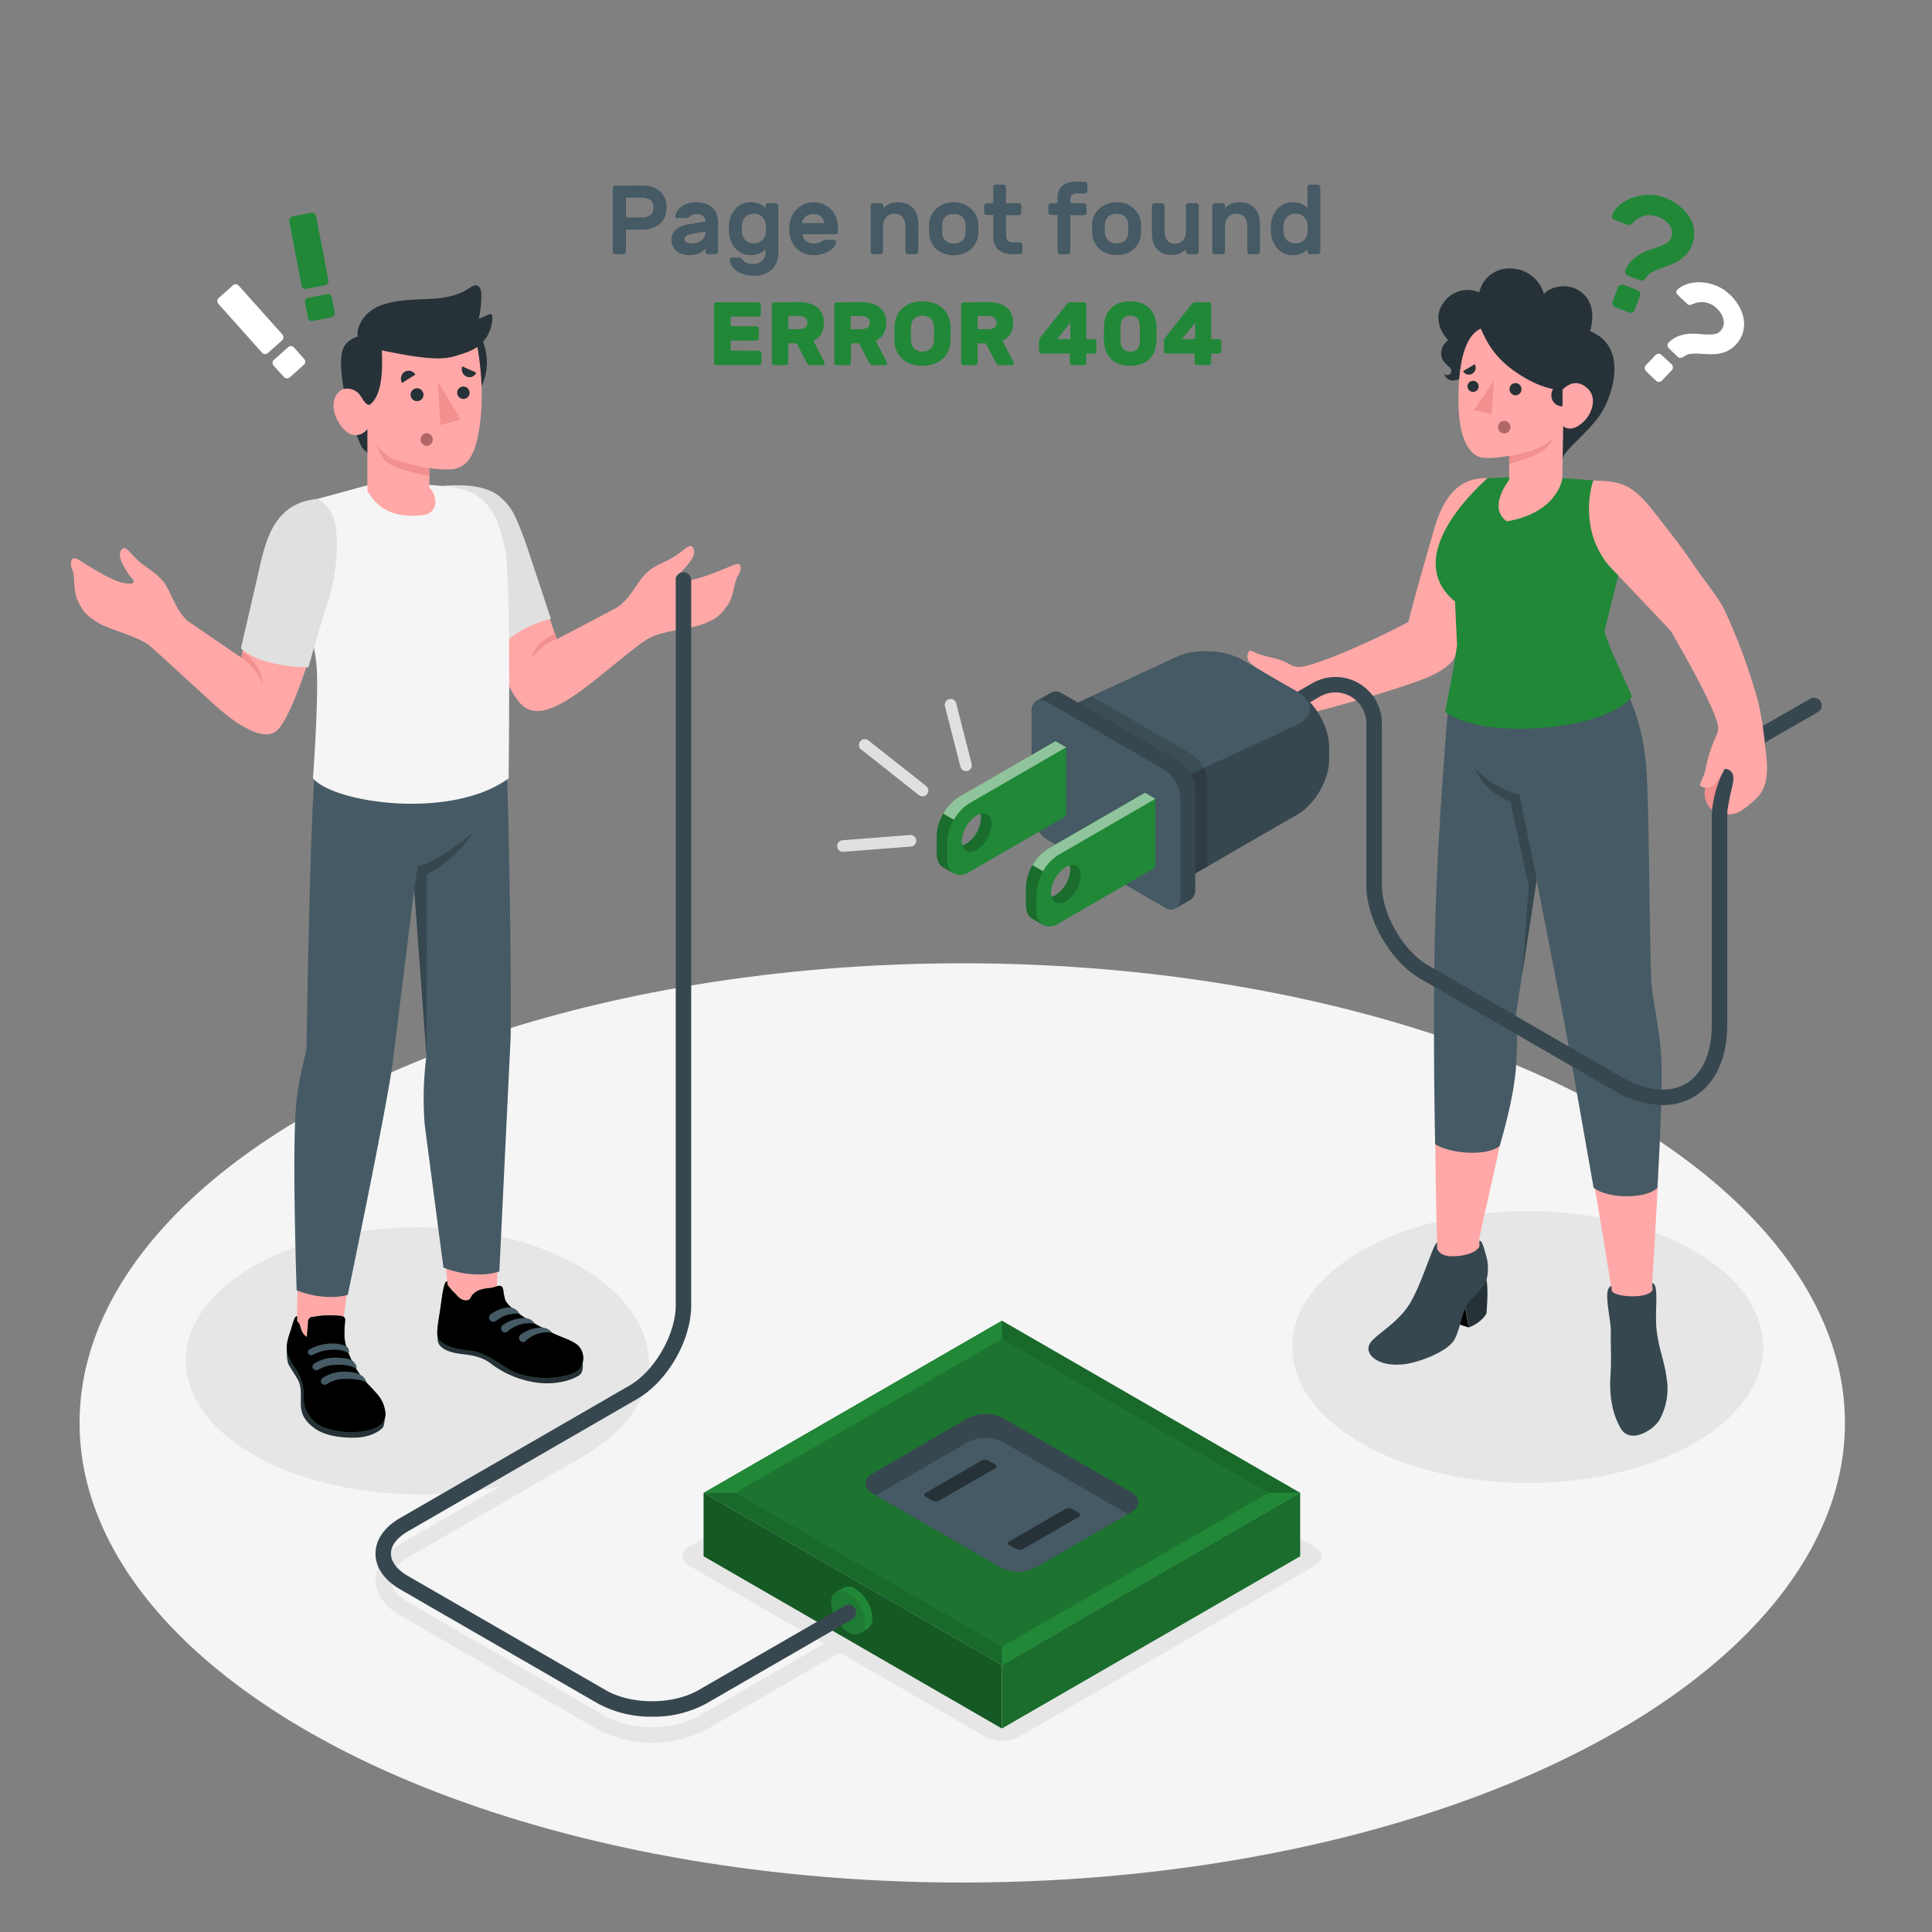 <svg xmlns="http://www.w3.org/2000/svg" xmlns:xlink="http://www.w3.org/1999/xlink" viewBox="0 0 500 500" xmlns:v="https://vecta.io/nano"><rect x="0" y="0" width="500" height="500" fill="#808080" stroke="none"/><style><![CDATA[.B{fill:#218838}.C{fill:#263238}.D{fill:#ffa8a7}.E{fill:#37474f}.F{fill:#455a64}.G{opacity:.2}.H{fill:#f28f8f}.I{fill:#e0e0e0}]]></style><ellipse cx="249.03" cy="368.25" rx="228.44" ry="118.95" fill="#f5f5f5"/><g fill="#e6e6e6"><ellipse cx="395.38" cy="348.61" rx="60.93" ry="35.18"/><path d="M150 327.73c23.3 13.46 24.26 35.68.94 49.14s-62.05 13.06-85.37-.4-23.3-35.28 0-48.74 61.1-13.46 84.43 0z"/><path d="M340.14 400.26l-76.52-44.18a9.57 9.57 0 0 0-8.66 0l-76.52 44.18c-2.4 1.38-2.4 3.62 0 5l34.85 20.12-32.55 18.8c-6.6 3.8-17.37 3.8-24 0l-51.2-29.56c-2.82-1.63-4.38-3.68-4.38-5.76s1.56-4.14 4.38-5.77l45.37-26.2a2 2 0 1 0-2-3.46l-45.35 26.18c-4.1 2.38-6.38 5.66-6.38 9.24s2.27 6.85 6.38 9.23l51.2 29.56a30.56 30.56 0 0 0 28 0l34.55-19.94 37.7 21.75a9.57 9.57 0 0 0 8.66 0l76.52-44.18c2.35-1.38 2.35-3.62-.04-5z"/></g><path d="M427.58 332.1s2.78-41.18 2-56.36c-.65-12-2.28-17-2.62-19.7 0 0-2.95-28-3.2-51.9-.12-11.48-1.18-19.64-7.47-33.28l-40.43 9.67c-.82 6.06-3.6 46.36-4.26 82.2-.57 31.37.32 58.83.32 58.83v1.65c0 1.84-.4 3.12-1.58 6.06a35.32 35.32 0 0 1-6.26 10.36c-.83.9-6.6 5.94-7.36 7-2.48 2.9 2.66 4.52 6.47 4 4-.54 10.26-2.07 12-4.5 1.18-1.64 2.07-7.35 3.28-9 4.1-5.58 5.77-8 5.8-9.76.06-3.22-1.05-4.5-1.45-6.3.33-3.8 8.54-35.05 8.68-46.12.07-5.27-.3-12.53-.3-12.53l6.36-36.52c2.46 9.12 6.78 31.76 8.24 40.45l9.14 54.14 2 12.35.1 1.24c.1 1.58 1.24 18.48 1.86 22 1.3 7.4 7.87 6.46 8.92.48.9-5.08-.22-20.84-.25-22.77z" class="D"/><path d="M427.58 332.1c1.86 0 .64 7.2 1.12 11.82.5 4.95 2.13 8.57 2.6 12.62a16.48 16.48 0 0 1-1.55 10.39c-1.3 3-7.8 7-10.26 2.8s-3-9.08-2.7-13.7 0-7.72.1-11.35c.1-3.2-2.26-11.37.15-11.83l.1 1.24c.87 1.73 9.65 2.07 10.53-.27z" class="E"/><path d="M384.7 331.27c.57 2.3 0 8.65 0 8.65s-1 2.2-4.57 3.64l-1.6-8.82z" class="C"/><path d="M380.1 343.56l-7.86-2.58-1.9-6.98 8.84 4.47.92 5.1z"/><path d="M371.93 323.2v-1.65c-1.07.52-3.42 9.13-6.6 15-2.9 5.4-8.65 8.4-10.52 10.74-2.5 3.13 2.36 7.18 10.15 5.5 3.87-.83 9.73-3.3 11.32-5.9s2.12-7.4 3.42-9.33 4.4-4.13 5-6.3a12 12 0 0 0 0-6c-.6-2-1.15-4.4-1.83-4.17v1.5c-.52 1.06-2.4 2.3-6.34 2.52-1.92.1-3.74-.2-4.6-1.9z" class="E"/><path d="M375.05 180s-2.67 29.67-3.53 55.94-.1 60.17-.1 60.17 2.7 1.94 8.68 2.2 8-1.72 8-1.72 3.65-11.9 4.22-20.3a85.71 85.71 0 0 0 0-13.63l5.33-35.06 7.53 38.7 7.24 41.06s2.54 2.34 9.06 2.22c5.77-.1 7.44-2.18 7.44-2.18s1.4-22.62 1.07-32.28c-.27-8.52-2.22-15.3-2.6-20.83s-.6-37-1-49-1.4-22.3-11.66-36.74z" class="F"/><path d="M397.7 227.65l-4.44-22s-7.73-2-11.34-6.74c0 0 1 5.24 9 8.6l4.72 21.88L394 252z" class="E"/><path d="M318.56 174.53a19.1 19.1 0 0 0 8.51-.63 16.74 16.74 0 0 1-3.37-2.23 2.33 2.33 0 0 1-.4-3.22c.37-.4 1.3.53 3.37 1.12 2.66.75 4.6.9 7.15 2.4a4.69 4.69 0 0 0 3.2.56c6.24-1.17 20.8-8 27.46-11.56 1.36-5.55 3.72-13.7 6.63-23.9 2.7-9.38 7-13.48 13.88-13.33l-1 20.37s-3.28 14.07-7.34 25.56c-.7 2-3.56 4.33-8.78 6.27-6.76 2.5-14.92 4.88-24.9 7.6a77.29 77.29 0 0 1-12.34 2.45c-10.54.9-14.58-2-16-4.08-4.04-5.74-1.65-8.5 3.9-7.4z" class="D"/><path d="M402.72 123.6l9.62.74a22.36 22.36 0 0 0 7.24 21.54l-4.3 17.28c.14 2.14 3.68 9.34 7.1 17.08-6.45 8.64-38.1 11.6-48.4 4 1.6-8.14 2.78-14.32 3.1-17.4l-.52-11.17c-12.94-10.6 2.67-26.78 8.42-31.92l7.22-.32z" class="B"/><path d="M443.23 209.68a5.39 5.39 0 0 1-2.06-4.64c.17-1.6.54-3.63 1.2-4.4s4.87-6.5 6.73-3.17c2 3.62 1.6 5.1 1.6 5.1z" class="H"/><g class="E"><path d="M430.27 286a25.84 25.84 0 0 1-12.75-3.86L367.6 253.3c-7.7-4.45-14-15.32-14-24.23v-41.9a8 8 0 0 0-12-6.9L324.1 190.4a2 2 0 1 1-2-3.46l17.53-10.13a12 12 0 0 1 18 10.37v41.9c0 7.5 5.5 17 12 20.77l49.93 28.82c6.4 3.7 12.32 4.33 16.68 1.82s6.77-8 6.77-15.35v-53.48c0-9.06 5.8-19.5 13.18-23.77l12.2-7a2 2 0 1 1 2 3.46l-12.2 7c-6.06 3.5-11.18 12.8-11.18 20.3v53.48c0 8.86-3.12 15.54-8.77 18.8a15.68 15.68 0 0 1-7.98 2.07z"/><path d="M344 193.3v3.27c0 5.23-3.67 11.6-8.2 14.2l-30.28 17.5-30.8-17.78v-26.66L304.58 170c4.75-2.2 12.27-1.85 16.8.76l14.38 8.3c4.53 2.62 8.23 9 8.23 14.22z"/></g><path d="M304.58 170c4.75-2.2 12.27-1.85 16.8.76l14.38 8.3c4.53 2.6 4.35 6.5-.4 8.7l-29.9 13.8-30.8-17.77z" class="F"/><path d="M308.4 195.18a9.07 9.07 0 0 1 4.1 7.1v21.93l-7 4-30.8-17.78v-26.6l7.8-3.6z" opacity=".15"/><path d="M272.07 179.23a2.85 2.85 0 0 1 2.88.28l30.28 17.5a9.06 9.06 0 0 1 4.1 7.11v26.08a2.85 2.85 0 0 1-1.2 2.64l-3.86 2.23a2.87 2.87 0 0 1-2.89-.28l-30.3-17.5a9.07 9.07 0 0 1-4.1-7.1V184.1a2.89 2.89 0 0 1 1.19-2.65z" class="E"/><path d="M301.38 199.22l-30.3-17.48c-2.26-1.3-4.1-.25-4.1 2.37v26.08a9.07 9.07 0 0 0 4.1 7.1l30.3 17.5c2.26 1.3 4.1.25 4.1-2.37v-26.08a9.09 9.09 0 0 0-4.1-7.11z" class="F"/><path d="M265.5 229.58v4.5c0 1.83.63 3.1 1.67 3.7l2.72 1.57a4 4 0 0 0 4.1-.36l25-14.46v-17.8l-2.72-1.57-25.05 14.46a12.69 12.69 0 0 0-5.72 9.95zm11.33-5.58a4 4 0 0 1 .16 1 8.5 8.5 0 0 1-3.85 6.67 3.62 3.62 0 0 1-1 .4 4.11 4.11 0 0 1-.14-1 8.51 8.51 0 0 1 3.85-6.67 4.74 4.74 0 0 1 .98-.4z" class="B"/><path d="M269.76 239.26a1 1 0 0 0 .17.12h0l-.1-.06-2.63-1.53c-1.05-.58-1.67-1.85-1.67-3.7v-4.5a11.64 11.64 0 0 1 1.69-5.67l2.72 1.57a11.8 11.8 0 0 0-1.68 5.67v4.5a4.59 4.59 0 0 0 1.05 3.22 2.45 2.45 0 0 0 .45.37z" class="G"/><path d="M299 206.74l-25 14.46a11.72 11.72 0 0 0-4.06 4.28l-2.72-1.57a11.78 11.78 0 0 1 4.05-4.28l25.05-14.46zm-29 32.7h-.07.07z" opacity=".5" fill="#fff"/><path d="M270 239.43h0zm7-14.43a4.27 4.27 0 0 0-.14-1.07h0c1.65-.45 2.86.58 2.86 2.64a8.52 8.52 0 0 1-3.84 6.67c-1.78 1-3.3.5-3.72-1.17a3.27 3.27 0 0 0 1-.4A8.53 8.53 0 0 0 277 225z" class="G"/><path d="M242.42 216.24v4.52c0 1.82.63 3.1 1.67 3.7l2.72 1.58a4 4 0 0 0 4.08-.38l25-14.47V193.4l-2.72-1.58-25 14.46a12.72 12.72 0 0 0-5.75 9.95zm11.33-5.6a4.33 4.33 0 0 1 .14 1.07 8.51 8.51 0 0 1-3.85 6.67 4.6 4.6 0 0 1-1 .4 3.81 3.81 0 0 1-.14-1.05 8.52 8.52 0 0 1 3.84-6.67 3.91 3.91 0 0 1 1.01-.42z" class="B"/><path d="M246.93 226.1h-.12l-2.72-1.6c-1.05-.6-1.67-1.86-1.67-3.7v-4.5a9.88 9.88 0 0 1 .45-2.84 13.48 13.48 0 0 1 1.23-2.82h0l2.72 1.56a12.69 12.69 0 0 0-.69 1.38 10.89 10.89 0 0 0-1 4.28v4.5a4.61 4.61 0 0 0 1 3.22 2.8 2.8 0 0 0 .8.51z" class="G"/><path d="M275.92 193.4l-25 14.46a11.64 11.64 0 0 0-4.06 4.28l-2.72-1.56a11.77 11.77 0 0 1 4-4.3l25-14.46zM247 226.12h-.02z" opacity=".5" fill="#fff"/><path d="M253.88 211.7a4.21 4.21 0 0 0-.13-1.06h0c1.64-.46 2.86.58 2.86 2.64a8.52 8.52 0 0 1-3.84 6.67c-1.8 1-3.3.5-3.72-1.18a3.12 3.12 0 0 0 1-.4 8.5 8.5 0 0 0 3.83-6.67z" class="G"/><path d="M250 199.55a1.49 1.49 0 0 1-1.45-1.13l-4-15.68a1.503 1.503 0 0 1 2.91-.75l4 15.7a1.48 1.48 0 0 1-1.08 1.82 1.57 1.57 0 0 1-.38.05zm-11.26 6.55a1.5 1.5 0 0 1-.93-.32L222.92 194a1.5 1.5 0 1 1 1.86-2.35l14.9 11.76a1.51 1.51 0 0 1 .25 2.11 1.48 1.48 0 0 1-1.18.57zm-20.52 14.35a1.501 1.501 0 0 1-.11-3l17.4-1.35a1.49 1.49 0 0 1 1.61 1.38 1.51 1.51 0 0 1-1.38 1.61l-17.4 1.35z" class="I"/><path d="M456.84 193.36a98.58 98.58 0 0 0-1.64-11 148.11 148.11 0 0 0-9.06-24.81c-1.67-3.2-5.44-7.84-8.1-11.77-3.78-5.55-6.44-8.66-9.3-12.43-6.32-8.27-9-8.75-16.38-9-1 2.63-3.28 13.4 4.1 22.12l15.84 16.7c.9 1.45 10.58 18 12.2 24.1a4.52 4.52 0 0 1-.38 3.23 39 39 0 0 0-2.77 8.76c-.47 2.12-1.73 3.8-1.3 4.13a2.84 2.84 0 0 0 3.51-.28 15.05 15.05 0 0 0 2.73-4.12 2.15 2.15 0 0 1 2.29 2.19c.1 1.23-.47 2.94-.9 5.07-.08.42-.18.9-.37 2.06a13.42 13.42 0 0 0-.28 2.38c2 .37 4.1-.85 7.45-4 3.03-2.94 3.23-6.8 2.38-13.34z" class="D"/><path d="M404.44 118.73c.06-2 6.56-6.68 9.85-11.66 3-4.62 7.3-17.32-2.8-21.38 0 0 2.18-6.1-1.78-9.68s-9.3-1.37-10.13.13a9 9 0 0 0-8.46-6.64 7.87 7.87 0 0 0-8.28 6.17 7.59 7.59 0 0 0-9.21 2.58c-3.7 5.1 1.2 9.8 1.2 9.8A4.25 4.25 0 0 0 373 92c.3 2.16 2.36 2.7 2.6 3.77a1.06 1.06 0 0 1-1.81.94 2.18 2.18 0 0 0 2.56 1.73c2.33-.13 4.4-3.3 4.4-3.3z" class="C"/><path d="M383.24 85.05c-3 1.3-5.83 5.87-5.8 18.65 0 10.83 3.36 13.57 5 14.38s4.95.4 8.14-.1v6.23s-5.77 7.16-.6 10.72c13.32-2.33 14.34-11.07 14.34-11.07l.24-13.58s1.83 1.92 5-.9c2.66-2.33 3.62-6.32 1.62-8.52s-4.56-2.37-6.88.08c0 0-4.25.28-10.64-3.73s-8.67-8.08-10.43-12.16z" class="D"/><path d="M390.9 110.48a1.56 1.56 0 0 1-1.48 1.66 1.61 1.61 0 1 1 1.48-1.66z" fill="#b16668"/><path d="M382.68 100a1.44 1.44 0 1 1-1.5-1.45 1.47 1.47 0 0 1 1.5 1.45zm11.07.66a1.56 1.56 0 0 1-1.48 1.66 1.59 1.59 0 0 1-1.6-1.56 1.541 1.541 0 1 1 3.08-.1zm-12.07-6.4l-3.05 1.8a1.7 1.7 0 0 0 2.4.65 1.83 1.83 0 0 0 .65-2.44zm22.7 4.9v6a2.82 2.82 0 0 1-2.89-2.92 3.1 3.1 0 0 1 2.89-3.08z" class="C"/><path d="M386.62 98.57l-.6 8.64-4.56-1.07 5.17-7.57zm4 19.43c3.35-.4 10.27-2.3 11.4-5.13a7.35 7.35 0 0 1-2.48 3.57c-2.1 1.8-8.93 3.66-8.93 3.66z" class="H"/><g class="B"><path d="M430.9 51.18a13.78 13.78 0 0 1 3.55 2 10.75 10.75 0 0 1 2.65 2.79 8.68 8.68 0 0 1 1.3 3.44 7.65 7.65 0 0 1-.47 3.87 7.9 7.9 0 0 1-1.59 2.66 9.5 9.5 0 0 1-2.13 1.68 14.81 14.81 0 0 1-2.4 1.1l-2.36.85a11.94 11.94 0 0 0-2 .94 3.57 3.57 0 0 0-1.45 1.34 1.76 1.76 0 0 1-.66.64 1 1 0 0 1-.86.05l-3.12-1.17a1.18 1.18 0 0 1-.67-.63 1 1 0 0 1 0-.89 7.71 7.71 0 0 1 1.74-2.56 10.91 10.91 0 0 1 2.25-1.63 15.6 15.6 0 0 1 2.46-1.06l2.35-.83a10.4 10.4 0 0 0 1.89-.92 2.79 2.79 0 0 0 1.12-1.38 3.29 3.29 0 0 0-.34-3.06 6 6 0 0 0-3.11-2.31 5.73 5.73 0 0 0-6.43 1.55 2.59 2.59 0 0 1-.69.52 1.15 1.15 0 0 1-.84-.06l-3.32-1.25a.93.93 0 0 1-.54-.49.85.85 0 0 1 0-.75 6.67 6.67 0 0 1 2-2.6 10.71 10.71 0 0 1 3.27-1.86 13 13 0 0 1 4.07-.74 11.48 11.48 0 0 1 4.33.76zm-7.12 23.9a1.1 1.1 0 0 1 .65.62 1.13 1.13 0 0 1 0 .9l-1.36 3.6a1.1 1.1 0 0 1-.62.65 1.13 1.13 0 0 1-.9 0l-3.53-1.33a1.1 1.1 0 0 1-.65-.62 1.13 1.13 0 0 1 0-.9l1.36-3.6a1.15 1.15 0 0 1 .62-.66 1.17 1.17 0 0 1 .9 0z"/><use xlink:href="#B"/></g><use xlink:href="#B" fill="#fff" opacity=".6"/><path d="M76.8 345.7c3.17 1.93 7.38 2 11.35.6l3-21-14-3.58z" class="D"/><path d="M99.4 365.8c.35.36.14 3-.3 3.6s-2.84 2.6-7.28 2.67c-4.23.07-8-.7-10.36-2.4s-3.5-3.5-3.6-5.92.3-4.7-.75-6.62-2.3-3.5-2.6-4.45a12 12 0 0 1 0-5.17z" class="C"/><use xlink:href="#C" class="B"/><use xlink:href="#C" class="G"/><path d="M92.2 354.28c-1.18-1-3.94-1.15-5.46-1.07a9.22 9.22 0 0 0-4.37 1.27 1 1 0 0 1-1.25-.17h0a.92.92 0 0 1 .16-1.4 9.45 9.45 0 0 1 4.93-1.53c3.8-.06 4.8.62 4.8.62s1.64 1.2 1.2 2.28zm2.66 3.54c-1.5-1-4.54-1-6.06-.95a8.6 8.6 0 0 0-4.25 1.36 1 1 0 0 1-1.26-.17h0a.91.91 0 0 1 .17-1.4 9.55 9.55 0 0 1 5-1.66c3.73-.07 4.66.75 4.66.75a3.07 3.07 0 0 1 1.74 2.07zm-9.93-10.07a9.27 9.27 0 0 1 4.65.64c.63.4 1 1.46.57 1.7a8.66 8.66 0 0 0-4.15-.79 12.24 12.24 0 0 0-4.07.89 7.62 7.62 0 0 0-1 .46.87.87 0 0 1-1.2-.44h0a.84.84 0 0 1 .38-1 11.93 11.93 0 0 1 4.82-1.46z" class="F"/><path d="M116.27 337.82c2.44 6.1 6.26 4.23 12.08.7l.88-20.86-14.8-1.37z" class="D"/><path d="M150.7 352.53a4 4 0 0 1-.32 2.93c-.46.84-5.1 3.14-11.14 2.4a25.22 25.22 0 0 1-12.32-5.06c-2.23-1.66-4.62-2.07-7.62-2.4s-5.25-1.38-5.84-2.82.3-3.82.3-3.82z" class="C"/><use xlink:href="#D" class="B"/><use xlink:href="#D" class="G"/><path d="M134.4 340a2.76 2.76 0 0 0-2.1-1.57c-1.32-.32-3.73.54-5.26 1.67a1.1 1.1 0 0 0 .06 1.82h0a1.12 1.12 0 0 0 1.26-.07 8.32 8.32 0 0 1 6.04-1.85zm4 2.57a3.15 3.15 0 0 0-2.5-1.46 9.76 9.76 0 0 0-5.76 1.81 1.07 1.07 0 0 0 0 1.76h0a1.07 1.07 0 0 0 1.22-.08 8.42 8.42 0 0 1 7.04-2.03zm4.47 2.33a3.51 3.51 0 0 0-2.6-1.34 9.46 9.46 0 0 0-5.53 1.84 1.07 1.07 0 0 0 .06 1.76h0a1 1 0 0 0 1.21-.07 8 8 0 0 1 6.86-2.19zm-66.45-55.5c.45-10.07 2.6-15.3 2.9-18.1 0 0 .82-55.4 2.17-72.2l49.6-2.1c.73 18 1.4 66.36 1 72.76l-2.86 59.3c-7 2.2-14.47-1-14.47-1l-4.84-36.92a85.23 85.23 0 0 1 .46-18l-3.17-43.07-5.72 46c-2.17 14.4-11.5 59.07-11.5 59.07-6.7 1.67-13.22-1.22-13.22-1.22s-1.02-29.92-.36-44.5z" class="F"/><path d="M107.2 230.1l.94-5.94c2.9-.43 10.2-5 14.54-9a34.5 34.5 0 0 1-12.16 11.21l-.15 46.78z" class="E"/><path d="M127.55 167.8l-9.17-20.64-1.47-21a56.64 56.64 0 0 1 6.41.57c3.12.5 8.07 3.47 10.33 9.1 1.7 4.17 10.47 29.6 10.47 29.6l15.3-8.06c3.92-2.5 5.3-6.62 7.8-9s5-2.74 7.77-4.65 3.86-3.44 4.56-1.53-2.4 4.84-3 5.57-3.6 2.3.23 2.5 11.6-3.54 13.47-4.18 1.7 1.57.73 2.94-1.07 5.4-2.7 7.64c-1.72 2.4-2.65 3.43-6.34 4.86-3.43 1.32-10.54 1.66-14.2 3.77s-12.52 10.12-18.43 14.23c-7.93 5.52-12.4 5.88-15.5 1.48s-5.1-10.48-6.28-13.2z" class="D"/><path d="M114.84 125.72c5.2-.4 11.33-.08 14.72 3 2.7 2.47 3.73 4 6.75 12.54l6.28 18.93a27.32 27.32 0 0 0-15 9.19l-9.75-21.9z" class="I"/><path d="M144.12 165.4a13.09 13.09 0 0 0-6.47 5s.37-4 6-6.4z" class="H"/><path d="M102.4 124.78a24.57 24.57 0 0 0-7.31.8l-12.76 3.5c-2.6 1.35-3.6 5.85-4.2 8.44-1.88 8.3 3 27 3.75 34.3S81 201.44 81 201.44c5.6 6.48 35.88 10.78 50.63 0 0 0 .64-51.27-.8-58.63-2.2-11.14-5.47-16.43-17-17.1z" fill="#f5f5f5"/><g class="C"><path d="M108.86 97.28l-3.3 1.8a2 2 0 0 1 .77-2.62 1.83 1.83 0 0 1 2.52.81zm14.3 1.32l-3-2.3a1.82 1.82 0 0 1 2.61-.4 2 2 0 0 1 .39 2.71zM93.74 86.8s-3.54.5-4.84 3.2c-1.12 2.32-.72 7.92.8 14a56.45 56.45 0 0 0 3.8 11.46 4.7 4.7 0 0 0 2.7 2.17l-.2-7.26-.26-5s3.23-4.42 3.6-8c.46-4.66-.52-6.57-.52-6.57z"/><path d="M99.45 93.8A13.53 13.53 0 0 0 113 107.29c7.46 0 13.06-6.15 13-13.62s-5.66-13.45-13.13-13.42a13.52 13.52 0 0 0-13.42 13.56z"/></g><path d="M96 104.52c-1.22 1.06-2.2-1.67-3.23-2.74s-4.37-2.5-6 1 1.46 8.6 4 9.58a3.65 3.65 0 0 0 4.31-1.36v16c3.85 6.94 10.64 6.72 14.27 6.33s4.42-4.16 1.77-7.2v-5a28.29 28.29 0 0 0 6.1.29c3.32-.52 5-3 6-6.63 1.6-5.8 2.25-15.5 0-26.74-3.72-2.88-16.62-2.4-24.43 2.55.6 10.07-1.63 12.87-2.8 13.92z" class="D"/><path d="M123.88 82.5a24.39 24.39 0 0 0 .67-6.37c0-.84-.2-1.86-1-2.18s-1.57.26-2.25.72c-2.88 1.94-6.46 2.5-9.93 2.68-6 .33-15.17-.06-18.22 6.5-.85 1.82-1 3.74.68 5a11.5 11.5 0 0 0 5 1.86c3 .53 6 1.2 9.08 1.6s6.74.8 9.8-.13c2.57-.8 5.18-1.47 7.1-3.5a9.78 9.78 0 0 0 2.62-6.54c0-.34-.07-.77-.4-.86a.78.78 0 0 0-.49.1z" class="C"/><path d="M111.1 121.24s-7.42-1.47-10-2.84a8.57 8.57 0 0 1-3.6-3.54 11.65 11.65 0 0 0 2 4.18c1.9 2.42 11.58 4.17 11.58 4.17z" class="H"/><path d="M109.6 102.2a1.67 1.67 0 1 1-1.67-1.72 1.7 1.7 0 0 1 1.67 1.72z" class="C"/><path d="M112 113.74a1.6 1.6 0 0 1-1.56 1.63 1.61 1.61 0 0 1-1.58-1.63 1.59 1.59 0 0 1 1.56-1.62 1.61 1.61 0 0 1 1.58 1.62z" fill="#b16668"/><path d="M107.5 96.94l-3.44 2.17a2.13 2.13 0 0 1 .66-2.88 2 2 0 0 1 2.78.71zm12.14-2.12l3.62 1.62a1.9 1.9 0 0 1-2.56 1 2.09 2.09 0 0 1-1.06-2.62zm1.9 6.88a1.61 1.61 0 1 1-1.62-1.67 1.65 1.65 0 0 1 1.62 1.67z" class="C"/><path d="M113.37 98.87l.6 11.12 5.27-1.4-5.87-9.72z" class="H"/><path d="M20 144.67c1.73.93 8.78 5.9 12.6 6.32 1.62.18 2.06-.08 2-.5-.08-.58-1.1-1.45-1.36-1.92-.43-.82-3-4.22-2-6s1.87-.08 4.25 2.25 4.82 3.14 6.9 5.85 2.8 7 6.25 10.1l13.78 9.4s6.42-29.8 9.24-33.3c3-3.7 15.87 4.35 13.17 16.08s-8.85 32.1-13.13 36.08c-2.76 2.6-8.57.15-15.82-6.3L39 167.3c-3.32-2.7-10.22-4.17-13.4-6-3.4-2-4.16-3.17-5.47-5.82-1.23-2.5-.68-6.48-1.4-8s-.5-3.73 1.27-2.8z" class="D"/><path d="M82.32 129.1c4.42 2.76 4.64 6.78 4.86 11.38a47.57 47.57 0 0 1-2.52 15.84c-1.87 5.8-4.84 16.36-4.84 16.36s-11.54.27-17.48-4.86l4.62-20c1.9-8.6 4.23-17.75 15.36-18.72z" class="I"/><path d="M62.4 170.2c3.15 1.75 5 5.5 5.57 7a11 11 0 0 0-5.24-8.53z" class="H"/><path d="M182.1 386.34l77.18 44.56v16.42l-77.18-44.56v-16.42z" class="B"/><path d="M182.1 386.34l77.18 44.56v16.42l-77.18-44.56v-16.42z" opacity=".35"/><path d="M336.47 386.34L259.3 430.9v16.42l77.18-44.56v-16.42z" class="B"/><path d="M336.47 386.34L259.3 430.9v16.42l77.18-44.56v-16.42z" class="G"/><path d="M336.47 386.34L259.3 341.8l-77.18 44.55 77.18 44.56 77.18-44.56z" class="B"/><path d="M336.47 386.34L259.3 341.8l-77.18 44.55 77.18 44.56 77.18-44.56z" opacity=".15"/><path d="M259.3 430.9v-4.7l-69.06-39.87h-8.12l77.18 44.56zm0-89.1v4.7l69.06 39.86h8.12L259.3 341.8z" opacity=".1"/><path d="M336.47 386.34h-8.12L259.3 426.2v4.7l77.18-44.56zM259.3 341.8v4.7l-69.06 39.86h-8.12l77.18-44.55z" class="B"/><path d="M259.57 367l33.16 19.14c2.48 1.44 2.48 3.76 0 5.2L268 405.65a9.89 9.89 0 0 1-9 0l-33.16-19.14c-2.48-1.44-2.48-3.76 0-5.2L250.58 367a9.89 9.89 0 0 1 8.99 0z" class="E"/><path d="M268 405.65l23.9-13.8-32.34-18.67a10 10 0 0 0-9 0L226.66 387 259 405.65a9.89 9.89 0 0 0 9 0z" class="F"/><path d="M239.54 386.37l14.5-8.37a1.94 1.94 0 0 1 1.74 0l1.78 1c.48.27.48.72 0 1l-14.5 8.37a1.92 1.92 0 0 1-1.73 0l-1.78-1a.53.53 0 0 1-.01-1zm21.66 12.53l14.5-8.37a1.92 1.92 0 0 1 1.73 0l1.8 1c.48.27.48.72 0 1l-14.5 8.37a1.92 1.92 0 0 1-1.73 0l-1.78-1a.53.53 0 0 1-.01-1z" class="C"/><path d="M225.76 418.77a9.64 9.64 0 0 0-4.38-7.57 3.05 3.05 0 0 0-3.09-.3l-1.9 1.1a3.06 3.06 0 0 0-1.28 2.82 9.69 9.69 0 0 0 4.37 7.58 3.07 3.07 0 0 0 3.1.3l1.88-1.13a3.08 3.08 0 0 0 1.29-2.8z" class="B"/><path d="M219.5 412.33a9.64 9.64 0 0 1 4.38 7.57c0 2.8-2 3.92-4.38 2.53a9.69 9.69 0 0 1-4.37-7.58c0-2.78 1.96-3.9 4.37-2.52z" opacity=".1"/><path d="M168.76 444.27a28.55 28.55 0 0 1-14-3.39l-51.2-29.56c-4.1-2.38-6.38-5.66-6.38-9.24s2.27-6.85 6.38-9.23l59.32-34.25c6.5-3.75 12-13.26 12-20.77V150.1a2 2 0 0 1 4 0v187.73c0 9.06-6.14 19.7-14 24.24l-59.32 34.25c-2.82 1.63-4.38 3.67-4.38 5.76s1.56 4.14 4.38 5.77l51.2 29.56c6.6 3.82 17.37 3.82 24 0l37.75-21.78a2 2 0 1 1 2 3.46l-37.75 21.8a28.5 28.5 0 0 1-14 3.39z" class="E"/><g class="B"><path d="M78.92 78.3a1 1 0 0 1 .84-1.24l4.86-.94a1 1 0 0 1 .8.16 1.09 1.09 0 0 1 .45.68l.75 3.9a1 1 0 0 1-.17.79 1 1 0 0 1-.67.46l-4.87.93a1 1 0 0 1-1.24-.84zm-4.06-21.06A1.06 1.06 0 0 1 75.7 56l4.87-.94a1 1 0 0 1 .79.17 1 1 0 0 1 .45.67L85 72.57a1 1 0 0 1-.17.79 1 1 0 0 1-.67.45l-4.87.94a1 1 0 0 1-.79-.17 1 1 0 0 1-.45-.67z"/><use xlink:href="#E"/></g><use xlink:href="#E" fill="#fff" opacity=".6"/><path d="M166 48a7.12 7.12 0 0 1 4.77 1.45 5.24 5.24 0 0 1 1.7 4.23 5.34 5.34 0 0 1-1.7 4.26 7.07 7.07 0 0 1-4.77 1.5h-4v5.65a.66.66 0 0 1-.2.49.67.67 0 0 1-.48.2h-2.05a.68.68 0 0 1-.69-.69V48.7a.68.68 0 0 1 .69-.68zm-4 8.27h3.93a4.11 4.11 0 0 0 2.31-.57 2.19 2.19 0 0 0 .86-2 2.14 2.14 0 0 0-.86-2 4.29 4.29 0 0 0-2.31-.54H162zm12.76-.43a3.58 3.58 0 0 1 .47-1.14 4.24 4.24 0 0 1 1-1.14 5.61 5.61 0 0 1 1.65-.88 6.82 6.82 0 0 1 2.27-.34 7.36 7.36 0 0 1 2.33.34 5.13 5.13 0 0 1 1.79 1 4.38 4.38 0 0 1 1.15 1.66 6.13 6.13 0 0 1 .41 2.3v7.45a.67.67 0 0 1-.21.49.66.66 0 0 1-.48.2h-1.92a.68.68 0 0 1-.69-.69v-.83a4.13 4.13 0 0 1-1.53 1.25 5.48 5.48 0 0 1-2.55.52 6.15 6.15 0 0 1-2-.29 4 4 0 0 1-1.45-.82 3.74 3.74 0 0 1-.9-1.26 3.91 3.91 0 0 1-.31-1.58 3.3 3.3 0 0 1 1.24-2.74 7.21 7.21 0 0 1 3.41-1.34l4.13-.7a1.62 1.62 0 0 0-.68-1.47 3.22 3.22 0 0 0-1.7-.43 2.24 2.24 0 0 0-1 .18 2.81 2.81 0 0 0-.68.48 1.6 1.6 0 0 1-.42.28 1.16 1.16 0 0 1-.42.08h-2.36a.6.6 0 0 1-.43-.16.39.39 0 0 1-.12-.41zM179 63a4.55 4.55 0 0 0 1.53-.24 3.46 3.46 0 0 0 1.13-.65 2.68 2.68 0 0 0 .68-.91 2.42 2.42 0 0 0 .23-1v-.3l-3.45.6a3.67 3.67 0 0 0-1.49.52 1.09 1.09 0 0 0-.46.93.83.83 0 0 0 .55.79A3.14 3.14 0 0 0 179 63zm16 5.3a3.89 3.89 0 0 0 1.09-.16 2.94 2.94 0 0 0 1-.52 3 3 0 0 0 .75-.9 2.75 2.75 0 0 0 .29-1.28v-.94a4.37 4.37 0 0 1-.53.49 4.06 4.06 0 0 1-.8.5 5.54 5.54 0 0 1-1.09.38 6.1 6.1 0 0 1-1.41.15 5.2 5.2 0 0 1-2.29-.49 5.36 5.36 0 0 1-1.75-1.32 6.17 6.17 0 0 1-1.14-1.9 6.9 6.9 0 0 1-.47-2.25V58.3a6.9 6.9 0 0 1 .47-2.25 6.29 6.29 0 0 1 1.14-1.9 5.36 5.36 0 0 1 1.74-1.32 5.2 5.2 0 0 1 2.29-.49 6.1 6.1 0 0 1 1.41.15 5.54 5.54 0 0 1 1.09.38 4.06 4.06 0 0 1 .8.5 4.37 4.37 0 0 1 .53.49v-.58a.7.7 0 0 1 .68-.69h1.93a.72.72 0 0 1 .69.69v11.9a6 6 0 0 1-1.72 4.63 6.74 6.74 0 0 1-4.7 1.56 8 8 0 0 1-2.4-.35 6.51 6.51 0 0 1-1.91-.91 4.84 4.84 0 0 1-1.3-1.29 3 3 0 0 1-.53-1.49.57.57 0 0 1 .19-.48.71.71 0 0 1 .49-.2h1.73a.85.85 0 0 1 .61.24l.43.44a2.39 2.39 0 0 0 .9.71 4.21 4.21 0 0 0 1.79.28zm-3-9.83a6.74 6.74 0 0 0 0 1.42 3.37 3.37 0 0 0 1 2.37 3.15 3.15 0 0 0 2.1.72 3.07 3.07 0 0 0 2.09-.74 3 3 0 0 0 1-2.1 8.31 8.31 0 0 0 .05-1 8.5 8.5 0 0 0-.05-1 3 3 0 0 0-3.07-2.84 3.15 3.15 0 0 0-2.1.72 3.37 3.37 0 0 0-1.02 2.45zm12.27.73a8.14 8.14 0 0 1 .44-2.68 6.32 6.32 0 0 1 1.29-2.18 5.82 5.82 0 0 1 2-1.46 6.58 6.58 0 0 1 5.15 0 6.06 6.06 0 0 1 2 1.39 6.35 6.35 0 0 1 1.26 2.06 7.06 7.06 0 0 1 .44 2.47v1.14a.62.62 0 0 1-.2.48.64.64 0 0 1-.48.21h-8.47a2.11 2.11 0 0 0 .24 1 2.24 2.24 0 0 0 .65.75 2.84 2.84 0 0 0 .94.46 3.93 3.93 0 0 0 1.09.15 4.25 4.25 0 0 0 1.31-.17 3 3 0 0 0 .84-.41 2.34 2.34 0 0 1 .46-.28 1.26 1.26 0 0 1 .48-.08h2a.71.71 0 0 1 .49.2.55.55 0 0 1 .19.49 2.19 2.19 0 0 1-.39.91 4.55 4.55 0 0 1-1.1 1.09 7.19 7.19 0 0 1-1.82.91 7.53 7.53 0 0 1-2.49.38 6.49 6.49 0 0 1-2.58-.49 5.44 5.44 0 0 1-2-1.41 6.19 6.19 0 0 1-1.3-2.12 8.38 8.38 0 0 1-.44-2.81zm6.22-3.8a3.19 3.19 0 0 0-1.26.22 2.56 2.56 0 0 0-.87.56 2.38 2.38 0 0 0-.55.76 2.59 2.59 0 0 0-.24.8h5.73a4.2 4.2 0 0 0-.19-.8 2 2 0 0 0-.46-.76 2.29 2.29 0 0 0-.83-.56 3.39 3.39 0 0 0-1.33-.22zm27.15 9.7a.68.68 0 0 1-.68.69H235a.66.66 0 0 1-.48-.2.67.67 0 0 1-.21-.49v-6.44a3.82 3.82 0 0 0-.71-2.43 2.58 2.58 0 0 0-2.18-.91 2.61 2.61 0 0 0-2.11.91 3.62 3.62 0 0 0-.78 2.43v6.44a.66.66 0 0 1-.2.49.67.67 0 0 1-.48.2H226a.67.67 0 0 1-.48-.2.66.66 0 0 1-.2-.49V53.3a.62.62 0 0 1 .2-.48.64.64 0 0 1 .48-.21h1.93a.64.64 0 0 1 .48.21.62.62 0 0 1 .2.48v.58a5.77 5.77 0 0 1 1.55-1.09 4.71 4.71 0 0 1 2.1-.43 6.14 6.14 0 0 1 2.59.48 4.44 4.44 0 0 1 1.67 1.29 4.87 4.87 0 0 1 .9 1.89 9.35 9.35 0 0 1 .27 2.27zm9.18-12.76a6.94 6.94 0 0 1 2.52.43 6.19 6.19 0 0 1 1.95 1.23 5.94 5.94 0 0 1 1.32 1.78 5.72 5.72 0 0 1 .57 2.18 4.51 4.51 0 0 1 0 .58v1.4a4.45 4.45 0 0 1 0 .57 6.4 6.4 0 0 1-.58 2.18 5.55 5.55 0 0 1-1.31 1.76 6.16 6.16 0 0 1-1.95 1.18 7.6 7.6 0 0 1-5 0 6.1 6.1 0 0 1-2-1.18 5.52 5.52 0 0 1-1.3-1.76 6.41 6.41 0 0 1-.59-2.18q0-.23 0-.57v-2a6.11 6.11 0 0 1 .57-2.18 5.94 5.94 0 0 1 1.32-1.78 6.13 6.13 0 0 1 2-1.19 6.94 6.94 0 0 1 2.48-.47zm3.07 5.7a3.38 3.38 0 0 0-.37-1.3 2.52 2.52 0 0 0-.72-.82 2.41 2.41 0 0 0-.94-.42 4.55 4.55 0 0 0-1-.12 4.48 4.48 0 0 0-1 .12 2.41 2.41 0 0 0-.94.42 2.31 2.31 0 0 0-.72.82 3.21 3.21 0 0 0-.37 1.3v1.8a4.81 4.81 0 0 0 0 .5 3.17 3.17 0 0 0 .37 1.3 2.44 2.44 0 0 0 .72.83 2.74 2.74 0 0 0 .94.42 5.1 5.1 0 0 0 1 .11 5.17 5.17 0 0 0 1-.11 2.74 2.74 0 0 0 .94-.42 2.67 2.67 0 0 0 .72-.83 3.33 3.33 0 0 0 .37-1.3v-1.78c.02-.2.01-.37 0-.55zm10.5 2.96a1.83 1.83 0 0 0 .42 1.26 2.06 2.06 0 0 0 1.56.47h1.55a.65.65 0 0 1 .48.2.66.66 0 0 1 .2.48v1.67a.68.68 0 0 1-.68.69H262a5.27 5.27 0 0 1-3.66-1.16 4.47 4.47 0 0 1-1.28-3.53v-5.44h-1.68a.7.7 0 0 1-.68-.69v-1.67a.7.7 0 0 1 .68-.69h1.68v-4.13a.68.68 0 0 1 .68-.68h1.93a.65.65 0 0 1 .48.2.66.66 0 0 1 .2.48v4.13h3.27a.72.72 0 0 1 .69.69V55a.72.72 0 0 1-.69.69h-3.27zM277 52.6h3.52a.67.67 0 0 1 .49.21.66.66 0 0 1 .2.48V55a.66.66 0 0 1-.2.48.67.67 0 0 1-.49.21H277v9.45a.68.68 0 0 1-.68.69h-1.93a.66.66 0 0 1-.48-.2.67.67 0 0 1-.21-.49v-9.5H272a.63.63 0 0 1-.48-.21.62.62 0 0 1-.2-.48v-1.67a.62.62 0 0 1 .2-.48.63.63 0 0 1 .48-.21h1.67v-1.14a5.24 5.24 0 0 1 .36-2.06 3.41 3.41 0 0 1 1-1.39 4.2 4.2 0 0 1 1.59-.76 8.68 8.68 0 0 1 2.06-.22h2.06a.65.65 0 0 1 .48.2.66.66 0 0 1 .2.48v1.67a.68.68 0 0 1-.68.69H279a2.58 2.58 0 0 0-1.47.34 1.47 1.47 0 0 0-.51 1.31zm12-.26a6.94 6.94 0 0 1 2.52.43 6.19 6.19 0 0 1 1.91 1.23 5.94 5.94 0 0 1 1.32 1.78 5.72 5.72 0 0 1 .57 2.18 4.51 4.51 0 0 1 0 .58v1.4a4.45 4.45 0 0 1 0 .57 6.4 6.4 0 0 1-.58 2.18 5.55 5.55 0 0 1-1.31 1.76 6.16 6.16 0 0 1-1.95 1.18A6.94 6.94 0 0 1 289 66a7 7 0 0 1-2.53-.43 6.16 6.16 0 0 1-1.95-1.18 5.52 5.52 0 0 1-1.3-1.76 6.19 6.19 0 0 1-.59-2.18V57.9a5.72 5.72 0 0 1 .57-2.18 5.94 5.94 0 0 1 1.28-1.71 6.19 6.19 0 0 1 1.95-1.19 7 7 0 0 1 2.57-.47zm3 5.66a3.38 3.38 0 0 0-.36-1.3 2.43 2.43 0 0 0-.73-.82 2.37 2.37 0 0 0-.93-.42 4.55 4.55 0 0 0-1-.12 4.42 4.42 0 0 0-1 .12 2.41 2.41 0 0 0-.94.42 2.31 2.31 0 0 0-.72.82 3.21 3.21 0 0 0-.37 1.3v1.8a4.81 4.81 0 0 0 0 .5 3.17 3.17 0 0 0 .37 1.3 2.44 2.44 0 0 0 .72.83 2.74 2.74 0 0 0 .94.42 5 5 0 0 0 1 .11 5.17 5.17 0 0 0 1-.11 2.7 2.7 0 0 0 .93-.42 2.57 2.57 0 0 0 .73-.83 3.33 3.33 0 0 0 .36-1.3 3.25 3.25 0 0 0 0-.5v-1.24a3.68 3.68 0 0 0 0-.55zm6.1-4.72a.7.7 0 0 1 .68-.69h1.93a.72.72 0 0 1 .69.69v6.44a4.14 4.14 0 0 0 .64 2.43 2.42 2.42 0 0 0 2.12.92 2.44 2.44 0 0 0 2.05-.92 3.82 3.82 0 0 0 .71-2.43v-6.44a.72.72 0 0 1 .69-.69h1.92a.67.67 0 0 1 .49.21.66.66 0 0 1 .2.48v11.8a.68.68 0 0 1-.69.69h-1.92a.66.66 0 0 1-.48-.2.67.67 0 0 1-.21-.49v-.58a6.22 6.22 0 0 1-1.44 1 4.23 4.23 0 0 1-2.08.47 6 6 0 0 1-2.56-.48 4.19 4.19 0 0 1-1.62-1.29 5 5 0 0 1-.87-1.89 9.87 9.87 0 0 1-.25-2.27zm28 11.82a.68.68 0 0 1-.68.69h-1.93a.66.66 0 0 1-.48-.2.67.67 0 0 1-.21-.49v-6.44a3.82 3.82 0 0 0-.71-2.43 2.58 2.58 0 0 0-2.18-.91 2.61 2.61 0 0 0-2.11.91 3.62 3.62 0 0 0-.78 2.43v6.44a.66.66 0 0 1-.2.49.67.67 0 0 1-.48.2h-1.93a.67.67 0 0 1-.48-.2.66.66 0 0 1-.2-.49V53.3a.62.62 0 0 1 .2-.48.64.64 0 0 1 .48-.21h1.93a.64.64 0 0 1 .48.21.62.62 0 0 1 .2.48v.58a5.77 5.77 0 0 1 1.55-1.09 4.71 4.71 0 0 1 2.1-.43 6.14 6.14 0 0 1 2.59.48 4.44 4.44 0 0 1 1.67 1.29 4.87 4.87 0 0 1 .9 1.89 9.35 9.35 0 0 1 .27 2.27zm8.44-12.76a6 6 0 0 1 1.41.15 5.54 5.54 0 0 1 1.09.38 4.06 4.06 0 0 1 .8.5 3.73 3.73 0 0 1 .53.49v-5.4a.68.68 0 0 1 .69-.68H341a.62.62 0 0 1 .48.2.63.63 0 0 1 .21.48V65.1a.67.67 0 0 1-.21.49.66.66 0 0 1-.48.2h-1.92a.68.68 0 0 1-.69-.69v-.58a3.73 3.73 0 0 1-.53.49 4.06 4.06 0 0 1-.8.5 5.54 5.54 0 0 1-1.09.38 6 6 0 0 1-1.41.15 5.2 5.2 0 0 1-2.29-.49 5.36 5.36 0 0 1-1.75-1.32 6.37 6.37 0 0 1-1.14-1.9 6.9 6.9 0 0 1-.47-2.25V58.3a6.9 6.9 0 0 1 .47-2.25 6.49 6.49 0 0 1 1.14-1.9 5.36 5.36 0 0 1 1.75-1.32 5.2 5.2 0 0 1 2.27-.49zm-2.36 6.14a6.74 6.74 0 0 0 0 1.42 3.41 3.41 0 0 0 1 2.37 3.17 3.17 0 0 0 2.1.72 3.11 3.11 0 0 0 2.1-.74 3 3 0 0 0 1-2.1 8.31 8.31 0 0 0 .05-1 8.5 8.5 0 0 0-.05-1 3 3 0 0 0-3.07-2.84 3.17 3.17 0 0 0-2.1.72 3.41 3.41 0 0 0-1.03 2.45z" class="F"/><path d="M196.44 90.76a.59.59 0 0 1 .44.19.6.6 0 0 1 .18.44v2.46a.6.6 0 0 1-.18.44.59.59 0 0 1-.44.19h-11a.58.58 0 0 1-.44-.19.61.61 0 0 1-.19-.44v-15a.61.61 0 0 1 .19-.44.58.58 0 0 1 .44-.19h10.83a.65.65 0 0 1 .63.63v2.45a.61.61 0 0 1-.19.45.6.6 0 0 1-.44.18h-7.16v2.5h6.65a.58.58 0 0 1 .44.19.61.61 0 0 1 .19.44v2.46a.61.61 0 0 1-.19.44.58.58 0 0 1-.44.19h-6.65v2.6zm10.22-12.56a10.39 10.39 0 0 1 2.74.33 6 6 0 0 1 2.06 1 4.3 4.3 0 0 1 1.3 1.67 5.73 5.73 0 0 1 .45 2.35 5.37 5.37 0 0 1-.72 2.9 4.61 4.61 0 0 1-2 1.75l2.88 5.53a.56.56 0 0 1 .07.26.51.51 0 0 1-.51.51h-3.16a.87.87 0 0 1-.66-.21 2 2 0 0 1-.32-.42l-2.58-5H204v5a.6.6 0 0 1-.18.44.59.59 0 0 1-.44.19h-3a.59.59 0 0 1-.44-.19.6.6 0 0 1-.18-.44v-15a.6.6 0 0 1 .18-.44.59.59 0 0 1 .44-.19zm-2.63 7h2.63a3.18 3.18 0 0 0 1.62-.37 1.43 1.43 0 0 0 .63-1.35 1.41 1.41 0 0 0-.63-1.34 3.18 3.18 0 0 0-1.62-.37H204zm18.77-7a10.39 10.39 0 0 1 2.74.33 6 6 0 0 1 2.06 1 4.21 4.21 0 0 1 1.3 1.67 5.73 5.73 0 0 1 .45 2.35 5.37 5.37 0 0 1-.72 2.9 4.61 4.61 0 0 1-2 1.75l2.88 5.53a.56.56 0 0 1 .07.26.51.51 0 0 1-.51.51h-3.16a.87.87 0 0 1-.66-.21 2 2 0 0 1-.32-.42l-2.58-5h-2.13v5a.61.61 0 0 1-.19.44.59.59 0 0 1-.44.19h-3.05a.59.59 0 0 1-.44-.19.6.6 0 0 1-.18-.44v-15a.6.6 0 0 1 .18-.44.59.59 0 0 1 .44-.19zm-2.62 7h2.62a3.18 3.18 0 0 0 1.62-.37 1.43 1.43 0 0 0 .63-1.35 1.41 1.41 0 0 0-.63-1.34 3.18 3.18 0 0 0-1.62-.37h-2.62zm11.32-.92a7.14 7.14 0 0 1 .57-2.45 5.8 5.8 0 0 1 1.42-2 6.62 6.62 0 0 1 2.23-1.35 9.4 9.4 0 0 1 6.05 0 6.72 6.72 0 0 1 2.23 1.35 5.77 5.77 0 0 1 1.41 2 6.71 6.71 0 0 1 .57 2.45l.05 2.1-.05 2a6.81 6.81 0 0 1-.57 2.46 6.1 6.1 0 0 1-1.41 2 6.54 6.54 0 0 1-2.25 1.34 9.58 9.58 0 0 1-6.05 0 6.45 6.45 0 0 1-2.23-1.34 6.13 6.13 0 0 1-1.42-2 7.25 7.25 0 0 1-.57-2.46v-2l.02-2.1zm10.2 4c0-.28 0-.6.05-.93s0-.7 0-1.05v-1c0-.3 0-.63-.05-.9a3.57 3.57 0 0 0-.24-1.06 2.47 2.47 0 0 0-.56-.85 2.62 2.62 0 0 0-.89-.57 3.47 3.47 0 0 0-1.26-.21 3.37 3.37 0 0 0-1.25.21 2.57 2.57 0 0 0-.9.57 2.62 2.62 0 0 0-.56.85 3.57 3.57 0 0 0-.24 1.06q0 .4-.06.9v2.05c0 .34 0 .65.06.93a3.13 3.13 0 0 0 .8 1.93 2.79 2.79 0 0 0 2.15.76 2.75 2.75 0 0 0 2.14-.76 3.26 3.26 0 0 0 .81-1.91zm13.95-10.08a10.45 10.45 0 0 1 2.74.33 5.91 5.91 0 0 1 2.05 1 4.32 4.32 0 0 1 1.31 1.67 5.73 5.73 0 0 1 .45 2.35 5.37 5.37 0 0 1-.72 2.9 4.58 4.58 0 0 1-2.05 1.75l2.88 5.53a.59.59 0 0 1 .08.26.5.5 0 0 1-.16.36.49.49 0 0 1-.36.15h-3.16a.87.87 0 0 1-.66-.21 1.89 1.89 0 0 1-.31-.42l-2.58-5H253v5a.65.65 0 0 1-.63.63h-3a.65.65 0 0 1-.63-.63v-15a.65.65 0 0 1 .63-.63zm-2.63 7h2.63a3.14 3.14 0 0 0 1.61-.37 1.41 1.41 0 0 0 .64-1.35 1.4 1.4 0 0 0-.64-1.34 3.14 3.14 0 0 0-1.61-.37H253zm24.45 9.28a.61.61 0 0 1-.45-.19.6.6 0 0 1-.18-.44v-2.37h-7.32a.6.6 0 0 1-.44-.18.61.61 0 0 1-.19-.45V88.4a1.63 1.63 0 0 1 .3-1l6.95-8.76a1.38 1.38 0 0 1 .38-.34 1.26 1.26 0 0 1 .48-.08h3.5a.58.58 0 0 1 .44.19.61.61 0 0 1 .19.44v8.92h2a.63.63 0 0 1 .44.19.6.6 0 0 1 .18.44v2.46a.64.64 0 0 1-.18.45.62.62 0 0 1-.44.18h-2v2.37a.61.61 0 0 1-.19.44.58.58 0 0 1-.44.19zm-.47-6.72V83.5l-3.4 4.27zM292.5 78a8 8 0 0 1 3 .51 6 6 0 0 1 2.08 1.37 5.62 5.62 0 0 1 1.23 2 8.82 8.82 0 0 1 .48 2.41v4.1a8.82 8.82 0 0 1-.48 2.41 5.46 5.46 0 0 1-1.23 2 6 6 0 0 1-2.08 1.37 9.08 9.08 0 0 1-6 0 6 6 0 0 1-2.08-1.37 5.46 5.46 0 0 1-1.23-2 8.82 8.82 0 0 1-.48-2.41v-4.1a8.82 8.82 0 0 1 .48-2.41 5.62 5.62 0 0 1 1.23-2 6 6 0 0 1 2.08-1.37 8 8 0 0 1 3-.51zm2.5 10.3v-3.9a5.58 5.58 0 0 0-.18-1.06 2.31 2.31 0 0 0-.4-.85 2 2 0 0 0-.75-.57 2.8 2.8 0 0 0-1.16-.21 2.83 2.83 0 0 0-1.16.21 2 2 0 0 0-.75.57 2.49 2.49 0 0 0-.41.85 4.35 4.35 0 0 0-.17 1.06 36.43 36.43 0 0 0 0 3.91 5.75 5.75 0 0 0 .15 1.07 2.42 2.42 0 0 0 .42.85 2 2 0 0 0 .76.56 2.83 2.83 0 0 0 1.16.21 2.8 2.8 0 0 0 1.16-.21 2 2 0 0 0 .76-.56 2.42 2.42 0 0 0 .42-.85 5.75 5.75 0 0 0 .15-1.07zm14.8 6.18a.65.65 0 0 1-.63-.63v-2.37h-7.32a.6.6 0 0 1-.44-.18.65.65 0 0 1-.19-.45V88.4a1.57 1.57 0 0 1 .31-1l6.94-8.76a1.27 1.27 0 0 1 .39-.34 1.17 1.17 0 0 1 .47-.08h3.5a.65.65 0 0 1 .63.63v8.92h2a.65.65 0 0 1 .63.63v2.46a.65.65 0 0 1-.19.45.6.6 0 0 1-.44.18h-2v2.37a.65.65 0 0 1-.63.63zm-.5-6.72V83.5l-3.4 4.27z" class="B"/><defs ><path id="B" d="M432.63 94.28a1.1 1.1 0 0 1 0 1.57l-2.5 2.64a1.08 1.08 0 0 1-.78.34 1.11 1.11 0 0 1-.8-.3L426 96.08a1.08 1.08 0 0 1-.34-.78 1.07 1.07 0 0 1 .3-.8l2.5-2.63a1.12 1.12 0 0 1 1.57 0zm15-18.13a13.34 13.34 0 0 1 2.37 3 10.44 10.44 0 0 1 1.27 3.4 8.25 8.25 0 0 1-.17 3.45 8 8 0 0 1-4.19 4.91 8.77 8.77 0 0 1-2.46.68 14.86 14.86 0 0 1-2.49.07l-2.36-.13a12.13 12.13 0 0 0-2.11.07 3.4 3.4 0 0 0-1.72.7 1.56 1.56 0 0 1-.81.31.94.94 0 0 1-.77-.27l-2.27-2.16a1.15 1.15 0 0 1-.36-.79.92.92 0 0 1 .32-.79 7.27 7.27 0 0 1 2.44-1.6 10.23 10.23 0 0 1 2.55-.59 15.29 15.29 0 0 1 2.53 0q1.25.1 2.34.15a9.53 9.53 0 0 0 2-.11 2.61 2.61 0 0 0 1.49-.78 3.13 3.13 0 0 0 .82-2.78 5.62 5.62 0 0 0-1.85-3.15 5.42 5.42 0 0 0-6.16-1 2.3 2.3 0 0 1-.78.19 1 1 0 0 1-.71-.36l-2.42-2.3a.92.92 0 0 1-.3-.61.88.88 0 0 1 .26-.67 6.45 6.45 0 0 1 2.68-1.53 10.2 10.2 0 0 1 3.52-.41 12.17 12.17 0 0 1 3.81.86 10.6 10.6 0 0 1 3.49 2.25z"/><path id="C" d="M89.13 345.44a11.56 11.56 0 0 0 .38 2.7 24.77 24.77 0 0 0 2.29 5.42 22.77 22.77 0 0 0 1.63 2.57c1.2 1.6 2.7 2.92 4 4.45a8.61 8.61 0 0 1 2.33 5.32c0 3.32-3.65 4.25-6.44 4.6a20.33 20.33 0 0 1-9-.93 8.26 8.26 0 0 1-5.69-6.92c-.1-.93 0-1.86-.06-2.8a12.93 12.93 0 0 0-2.26-5.93 17 17 0 0 1-1.8-3.26c-.76-2.1.06-4.36.72-6.37.57-1.73 1-3.82 1.64-3.62v1.13c.18.4.62.67.73 1.13a8.59 8.59 0 0 0 .43 1.39 3.6 3.6 0 0 0 1.38 1.7l.32-3.74a1.31 1.31 0 0 1 1.43-1.49 23.59 23.59 0 0 1 7.11-.21 1.36 1.36 0 0 1 .93.47 1.44 1.44 0 0 1 .11.85 32.79 32.79 0 0 0-.18 3.54z"/><path id="D" d="M127.13 333.3a11.94 11.94 0 0 0 1.61-.46 1.31 1.31 0 0 1 .91 0c.38.17.5.63.6 1a13.86 13.86 0 0 0 .52 2.67 6.54 6.54 0 0 0 1.6 1.88 27.83 27.83 0 0 0 4.69 3.39c1.93 1.18 3.83 2.1 5.82 3.14s4.78 1.77 6.36 3c2.3 1.74 2.38 5.8-.42 7.23-2.4 1.25-8.65 2.4-15 .23-3.47-1.2-7.17-5.16-11.77-5.77-2.93-.38-6.83-.84-8.6-3.17-.64-1-.08-3.9.44-7.3.47-3 .9-7.8 1.87-7.48l.07.92L117 334a10.07 10.07 0 0 0 .82.78 14.84 14.84 0 0 0 1 1.06 3 3 0 0 0 1.69.71 1.56 1.56 0 0 0 .85-.19c.5-.28.57-.94 1-1.35a4.88 4.88 0 0 1 1.64-1.11 9.61 9.61 0 0 1 2.66-.54 3.65 3.65 0 0 0 .47-.06z"/><path id="E" d="M70.8 94.63a1.06 1.06 0 0 1 .08-1.5l3.7-3.3a1 1 0 0 1 .77-.26 1 1 0 0 1 .73.34l2.65 3a1.06 1.06 0 0 1-.08 1.5L75 97.67a1 1 0 0 1-.77.26 1 1 0 0 1-.73-.34zm-14.3-16a1.07 1.07 0 0 1-.27-.77 1 1 0 0 1 .35-.73l3.7-3.3a1 1 0 0 1 .77-.27 1 1 0 0 1 .73.35l11.32 12.66a1 1 0 0 1 .26.77 1 1 0 0 1-.34.73l-3.7 3.3a1 1 0 0 1-.76.26 1 1 0 0 1-.74-.34z"/></defs></svg>
